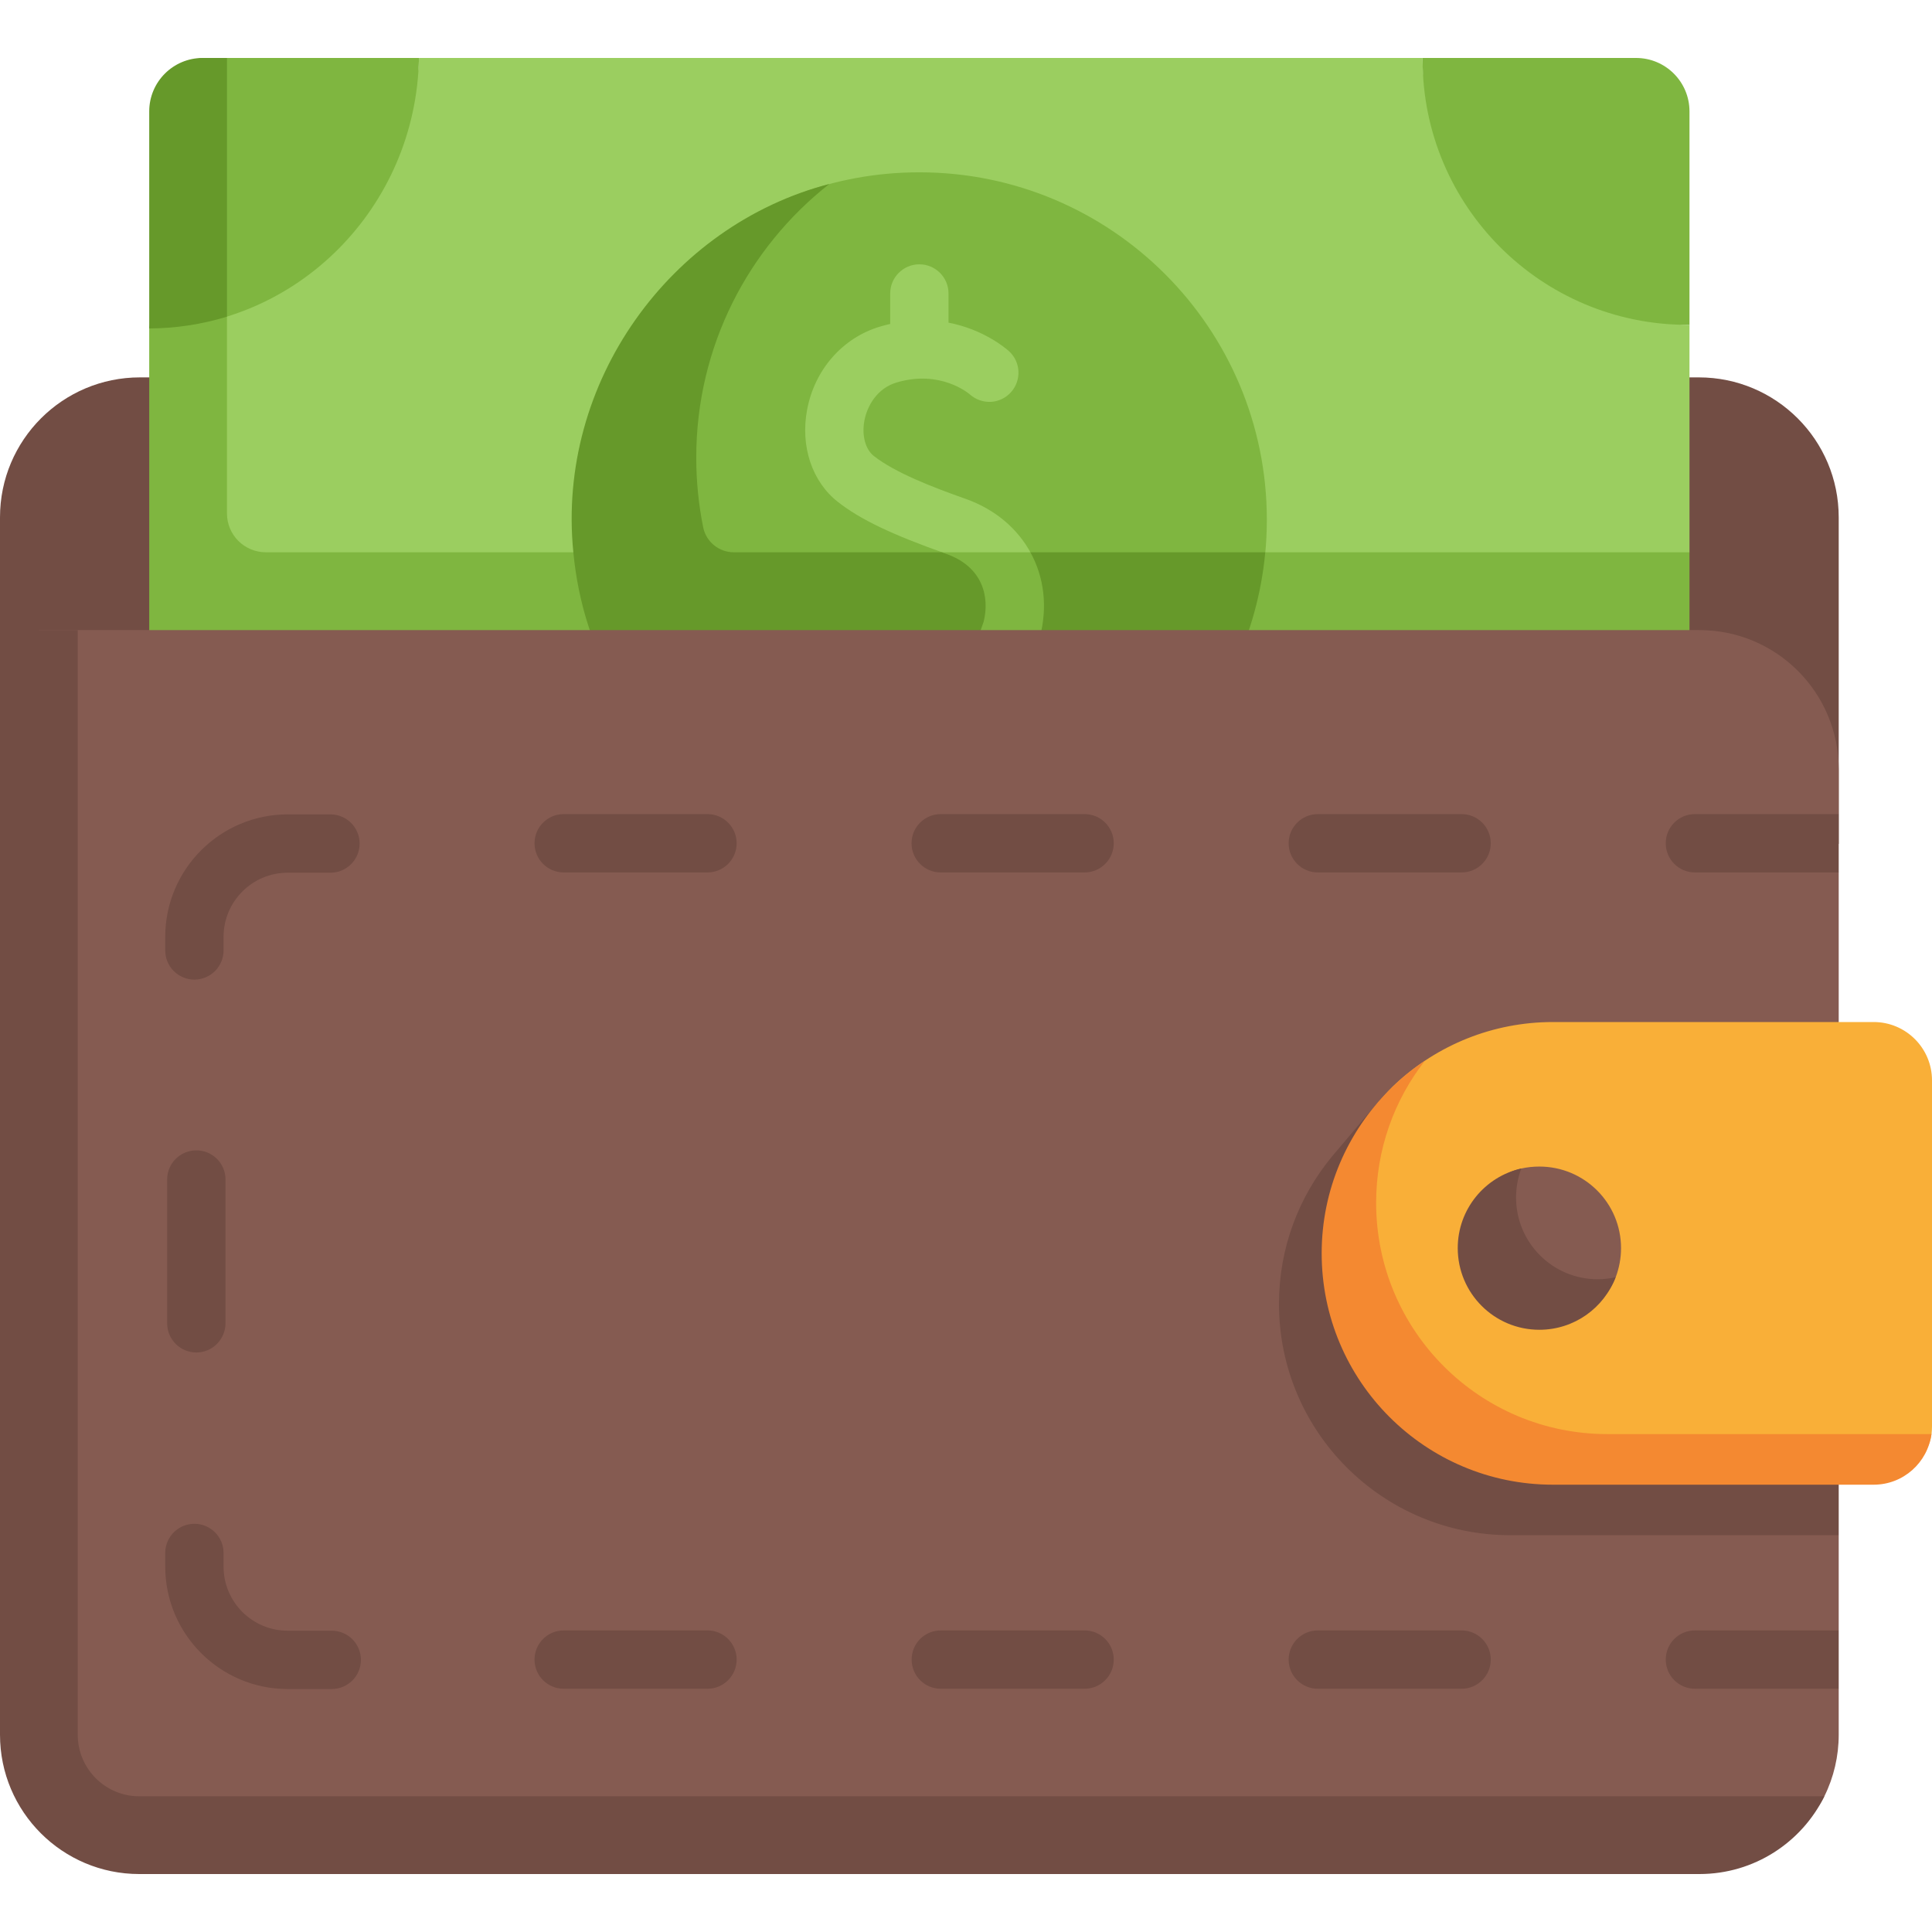 <svg xmlns="http://www.w3.org/2000/svg" width="21" height="21" viewBox="0 0 21 21" fill="none">
    <path
        d="M19.986 9.172V5.623C19.986 4.783 19.305 4.102 18.465 4.102H1.521C0.681 4.102 0 4.783 0 5.623V9.215L19.986 9.172Z"
        fill="#724D44" />
    <path
        d="M18.364 3.531V6.003L17.889 7.271H1.622L1.901 3.543C2.74 3.54 2.899 2.91 3.433 2.334C3.919 1.81 4.54 1.405 4.554 0.63H15.463V0.649C15.463 1.445 16.03 1.705 16.551 2.226C17.073 2.748 17.549 3.531 18.345 3.531H18.364Z"
        fill="#9BCE60" />
    <path
        d="M18.364 1.211V3.531H18.345C16.753 3.531 15.463 2.241 15.463 0.649V0.63H17.783C18.104 0.63 18.364 0.89 18.364 1.211ZM4.554 0.63C4.524 2.255 3.224 3.564 1.622 3.57L2.045 1.752C2.045 1.431 1.882 0.63 2.203 0.63H4.554V0.63ZM13.77 5.65C13.77 7.736 12.079 9.427 9.993 9.427C7.907 9.427 6.777 7.81 6.777 5.724C6.777 4.105 7.235 2.649 8.667 2.112C9.079 1.957 9.526 1.873 9.993 1.873C12.079 1.873 13.77 3.564 13.77 5.65Z"
        fill="#7FB640" />
    <path
        d="M2.467 5.581V1.053H2.203C1.882 1.053 1.922 1.366 1.922 1.687L1.622 3.57V7.271H18.364V6.003H2.89C2.656 6.003 2.467 5.814 2.467 5.581Z"
        fill="#7FB640" />
    <path
        d="M10.495 5.422C10.132 5.294 9.73 5.138 9.499 4.957C9.406 4.884 9.365 4.732 9.396 4.57C9.426 4.413 9.533 4.221 9.744 4.158C10.22 4.015 10.528 4.275 10.543 4.288C10.606 4.344 10.688 4.372 10.772 4.368C10.855 4.363 10.934 4.325 10.989 4.263C11.045 4.201 11.074 4.119 11.07 4.035C11.066 3.952 11.029 3.873 10.967 3.817C10.929 3.783 10.691 3.581 10.31 3.507V3.19C10.31 3.015 10.168 2.873 9.993 2.873C9.818 2.873 9.676 3.015 9.676 3.19V3.521C9.639 3.53 9.6 3.539 9.562 3.551C9.157 3.673 8.855 4.018 8.773 4.453C8.698 4.851 8.826 5.235 9.108 5.456C9.352 5.647 9.693 5.81 10.284 6.019C10.684 6.161 10.758 6.491 10.692 6.757L10.254 8.012C10.237 8.06 10.232 8.111 10.239 8.161C10.247 8.211 10.266 8.259 10.295 8.3C10.324 8.341 10.363 8.375 10.408 8.398C10.453 8.421 10.503 8.434 10.553 8.434C10.619 8.434 10.683 8.413 10.737 8.375C10.79 8.337 10.831 8.283 10.852 8.221L11.295 6.953C11.298 6.945 11.3 6.937 11.302 6.929C11.475 6.271 11.143 5.651 10.495 5.422Z"
        fill="#9BCE60" />
    <path
        d="M13.753 6.003H11.2L10.887 6.153L10.237 6.003H7.976C7.816 6.003 7.677 5.891 7.644 5.735C7.593 5.484 7.568 5.229 7.568 4.973C7.568 3.767 8.133 2.692 9.014 2C7.288 2.448 6.047 4.154 6.232 6.003H6.232C6.258 6.279 6.314 6.555 6.4 6.817C6.892 8.332 8.314 9.427 9.993 9.427C10.872 9.427 11.681 9.126 12.323 8.622C12.004 8.708 11.675 8.751 11.345 8.75C10.123 8.75 9.037 8.17 8.347 7.271H13.405C13.591 6.88 13.711 6.453 13.753 6.003Z"
        fill="#66992A" />
    <path
        d="M11.302 6.929C11.3 6.937 11.298 6.945 11.295 6.953L11.184 7.271L10.853 8.221C10.831 8.283 10.79 8.337 10.737 8.375C10.683 8.413 10.619 8.434 10.553 8.434C10.518 8.434 10.483 8.428 10.449 8.416C10.369 8.388 10.304 8.33 10.268 8.254C10.231 8.179 10.226 8.092 10.254 8.012L10.513 7.271L10.692 6.757C10.758 6.491 10.685 6.161 10.284 6.02C10.268 6.014 10.253 6.009 10.238 6.003H11.2C11.348 6.271 11.39 6.595 11.302 6.929Z"
        fill="#7FB640" />
    <path
        d="M2.467 0.63V3.442C2.193 3.526 1.909 3.569 1.622 3.57V1.211C1.622 0.89 1.882 0.63 2.203 0.63H2.467Z"
        fill="#66992A" />
    <path
        d="M18.105 14.655L19.986 16.687V17.722L19.435 18.006L19.986 18.356V18.856C19.986 19.088 19.933 19.317 19.83 19.525C19.583 20.025 18.96 20.092 18.364 20.092L1.817 20.156C0.981 20.156 0.303 19.479 0.303 18.642L0.422 6.849H18.472C19.308 6.849 19.986 7.526 19.986 8.363V8.849L19.69 9.12L19.986 9.483V11.109L18.105 14.655Z"
        fill="#855B51" />
    <path
        d="M19.83 19.525C19.584 20.025 19.068 20.37 18.472 20.37H1.514C0.678 20.37 0 19.692 0 18.856V6.849H0.845V18.856C0.845 19.225 1.145 19.525 1.514 19.525H19.83ZM19.986 8.849V9.483H18.422C18.248 9.483 18.106 9.341 18.106 9.166C18.106 8.99 18.248 8.849 18.422 8.849H19.986ZM15.887 9.483H14.324C14.149 9.483 14.007 9.341 14.007 9.166C14.007 8.991 14.149 8.849 14.324 8.849H15.887C16.062 8.849 16.204 8.991 16.204 9.166C16.204 9.341 16.062 9.483 15.887 9.483ZM11.789 9.483H10.225C10.05 9.483 9.908 9.341 9.908 9.166C9.908 8.991 10.05 8.849 10.225 8.849H11.789C11.964 8.849 12.106 8.991 12.106 9.166C12.106 9.341 11.964 9.483 11.789 9.483ZM7.69 9.483H6.127C5.952 9.483 5.81 9.341 5.81 9.166C5.81 8.991 5.952 8.849 6.127 8.849H7.69C7.865 8.849 8.007 8.991 8.007 9.166C8.007 9.341 7.865 9.483 7.69 9.483Z"
        fill="#724D44" />
    <path
        d="M7.69 18.356H6.127C5.952 18.356 5.81 18.214 5.81 18.039C5.81 17.864 5.952 17.722 6.127 17.722H7.69C7.865 17.722 8.007 17.864 8.007 18.039C8.007 18.214 7.865 18.356 7.69 18.356ZM19.986 17.722V18.356H18.423C18.248 18.356 18.106 18.214 18.106 18.039C18.106 17.863 18.248 17.722 18.423 17.722H19.986ZM15.887 18.356H14.324C14.149 18.356 14.007 18.214 14.007 18.039C14.007 17.864 14.149 17.722 14.324 17.722H15.887C16.062 17.722 16.204 17.864 16.204 18.039C16.204 18.214 16.062 18.356 15.887 18.356ZM11.789 18.356H10.226C10.05 18.356 9.909 18.214 9.909 18.039C9.909 17.864 10.05 17.722 10.226 17.722H11.789C11.964 17.722 12.106 17.864 12.106 18.039C12.106 18.214 11.964 18.356 11.789 18.356ZM2.134 14.701C2.05 14.701 1.969 14.667 1.91 14.608C1.85 14.548 1.817 14.468 1.817 14.384V12.82C1.817 12.645 1.959 12.504 2.134 12.504C2.309 12.504 2.451 12.645 2.451 12.82V14.384C2.451 14.468 2.417 14.548 2.358 14.608C2.299 14.667 2.218 14.701 2.134 14.701ZM2.113 10.648C2.029 10.648 1.948 10.614 1.889 10.555C1.829 10.496 1.796 10.415 1.796 10.331V10.183C1.796 9.449 2.393 8.852 3.127 8.852H3.592C3.767 8.852 3.909 8.994 3.909 9.169C3.909 9.344 3.767 9.486 3.592 9.486H3.127C2.742 9.486 2.43 9.799 2.43 10.183V10.331C2.43 10.415 2.396 10.496 2.337 10.555C2.277 10.614 2.197 10.648 2.113 10.648ZM3.606 18.359H3.127C2.393 18.359 1.796 17.762 1.796 17.028V16.88C1.796 16.705 1.938 16.563 2.113 16.563C2.288 16.563 2.43 16.705 2.43 16.88V17.028C2.43 17.413 2.742 17.725 3.127 17.725H3.606C3.781 17.725 3.923 17.867 3.923 18.042C3.923 18.217 3.781 18.359 3.606 18.359ZM19.986 11.664V16.687H16.416C15.721 16.687 15.093 16.405 14.638 15.95C14.183 15.495 13.902 14.867 13.902 14.173C13.902 13.87 13.955 13.58 14.053 13.312C14.151 13.043 14.294 12.795 14.472 12.578L14.474 12.575C14.476 12.572 14.479 12.57 14.481 12.567L14.96 12.001L14.951 12.13C15.378 11.823 15.89 11.658 16.416 11.659H19.901C19.93 11.659 19.959 11.661 19.986 11.664Z"
        fill="#724D44" />
    <path
        d="M21 15.503C21 15.531 20.998 15.559 20.995 15.587C20.954 15.897 20.66 15.981 20.338 15.981L17.015 15.927C15.627 15.927 14.599 14.966 14.599 13.578C14.599 12.846 14.679 12.232 15.178 11.773C15.626 11.361 16.224 11.109 16.88 11.109H20.366C20.716 11.109 21 11.393 21 11.743V15.503Z"
        fill="#F9AF38" />
    <path
        d="M20.994 15.587C20.953 15.898 20.688 16.138 20.366 16.138H16.88C15.492 16.138 14.366 15.012 14.366 13.623C14.366 12.929 14.648 12.301 15.103 11.846C15.22 11.728 15.349 11.622 15.488 11.53C15.155 11.956 14.958 12.492 14.958 13.074C14.958 14.463 16.083 15.588 17.472 15.588H20.958C20.97 15.588 20.982 15.588 20.994 15.587Z"
        fill="#F48931" />
    <path
        d="M17.62 13.567C17.62 13.077 17.223 12.68 16.732 12.68C16.665 12.68 16.6 12.687 16.537 12.701C16.141 12.79 15.979 13.186 15.979 13.609C15.979 14.099 16.242 14.331 16.732 14.331C17.111 14.331 17.434 14.217 17.562 13.883C17.6 13.782 17.62 13.675 17.62 13.567Z"
        fill="#855B51" />
    <path
        d="M17.561 13.883C17.434 14.217 17.111 14.454 16.732 14.454C16.242 14.454 15.845 14.057 15.845 13.566C15.845 13.144 16.14 12.79 16.536 12.701C16.499 12.799 16.479 12.906 16.479 13.017C16.479 13.507 16.876 13.905 17.366 13.905C17.433 13.905 17.498 13.897 17.561 13.883Z"
        fill="#724D44" />
</svg>